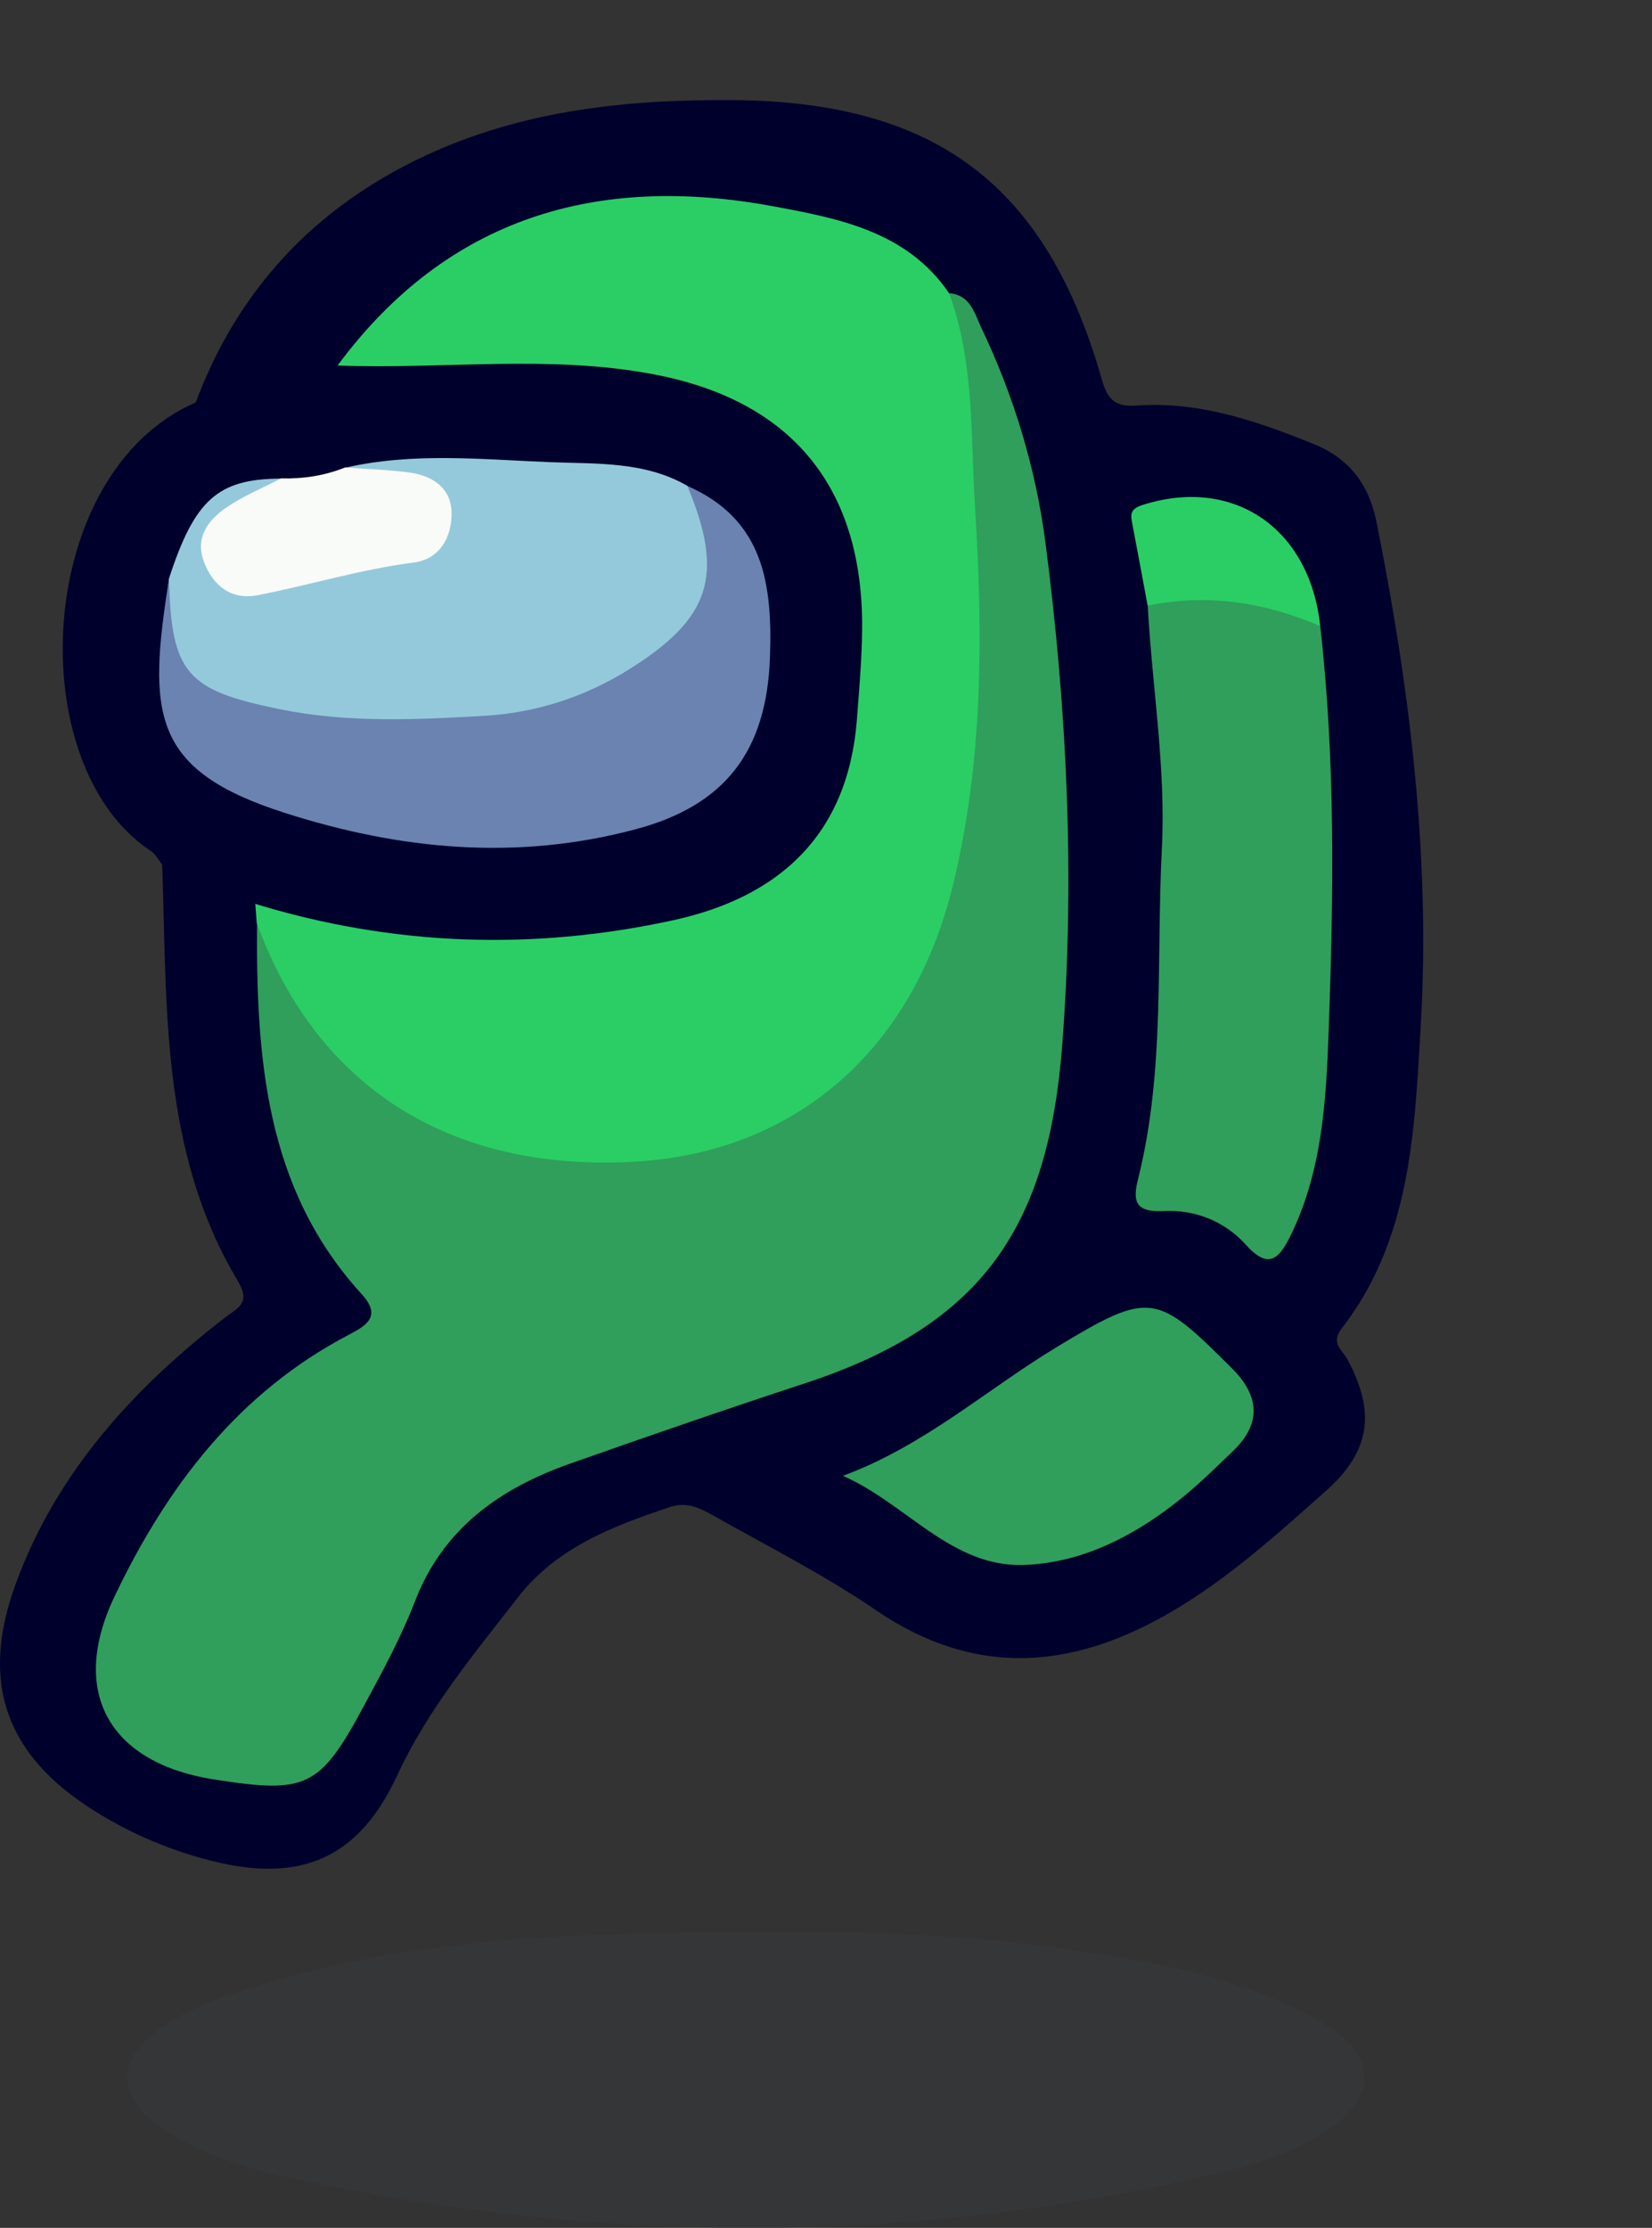 <?xml version="1.0" encoding="UTF-8"?>
<svg id="Layer_1" data-name="Layer 1" xmlns="http://www.w3.org/2000/svg" width="133.5" height="180" viewBox="0 0 133.5 180">
  <rect x="0" y="0" width="133.5" height="180" fill="#333333" stroke="none"/>
  <defs>
    <style>
      .cls-1 {
        fill: #2bce64;
      }

      .cls-2 {
        fill: #373b3c;
        opacity: .5;
      }

      .cls-3 {
        fill: #f9fbf9;
      }

      .cls-4 {
        fill: #6a83b0;
      }

      .cls-5 {
        fill: #2f9f5b;
      }

      .cls-6 {
        fill: #94c9db;
      }

      .cls-7 {
        fill: #00002c;
      }
    </style>
  </defs>
  <path class="cls-7" d="M13.11,69.87c.39,11.51-.13,23.2,6.1,33.61,1.11,1.86,0,2.17-1.13,3.05-7.35,5.71-13.49,12.44-16.78,21.35-2.96,8.02-.88,13.93,6.36,18.45,2.96,1.85,6.15,3.2,9.53,4.04,7.14,1.78,11.81-.24,14.9-6.91,2.49-5.38,6.22-9.83,9.78-14.42,3.1-3.99,7.65-5.74,12.28-7.28,1.37-.46,2.46,.11,3.51,.7,4.42,2.49,8.97,4.8,13.15,7.65,8.88,6.05,17.39,4.41,25.62-.98,3.82-2.49,7.26-5.6,10.69-8.64,3.65-3.25,4.05-6.38,1.78-10.64-.42-.78-1.41-1.31-.48-2.51,5.59-7.21,5.89-15.92,6.39-24.42,.8-13.71-.88-27.26-3.56-40.69-.61-3.05-2.17-5.17-5.08-6.35-4.62-1.87-9.29-3.48-14.36-3.11-1.74,.13-2.33-.57-2.77-2.11-4.48-15.74-13.43-22.43-29.73-22.57-8.65-.07-17.09,.81-25.01,4.52-8.8,4.12-15.04,10.72-18.48,19.89,3.91-.1,7.48-1.8,11.29-2.37,2.59-1.72,4.41-4.26,6.78-6.25,10.77-9.01,27.93-8.31,38.53-2.79,1.56,.81,2.65,2.2,3.96,3.33,1.84,1.48,2.58,3.63,3.33,5.72,2.65,7.4,4.19,14.97,4.65,22.9,.54,9.31,.68,18.59,.64,27.9-.02,3.77-.58,7.39-1.45,11.04-2.23,9.33-8.22,15.08-16.93,18.26-6.64,2.42-13.47,4.28-20.12,6.69-6.38,2.31-11.31,5.98-14.05,12.41-1.36,3.19-3.09,6.23-4.67,9.33-1.52,2.99-3.74,4.48-7.16,4.15-1.6-.15-3.22-.07-4.79-.52-6.49-1.85-8.66-5.98-5.98-12.2,3.83-8.89,9.87-16.01,18.15-21.1,3.16-1.94,3.55-3.11,1.23-5.82-4.31-5.04-6.1-11.09-6.9-17.42-.43-3.41-1.36-6.86-.72-10.37,.04-1.03-.28-1.94-.87-2.77-2.46-1.14-4.4-3.78-7.64-2.75Z"/>
  <path class="cls-2" d="M62.21,156.11c-14.81,0-27.66,.33-40.18,3.98-3.22,.94-6.43,1.91-9.17,3.88-3.44,2.47-3.46,5.32-.01,7.79,3.28,2.35,7.1,3.45,10.99,4.28,25.43,5.43,50.81,5.43,76.11-.84,2.66-.66,5.2-1.66,7.47-3.2,3.9-2.64,3.83-5.91-.34-8.43-5.27-3.19-11.25-4.5-17.2-5.52-9.78-1.69-19.68-2.09-27.67-1.92Z"/>
  <path class="cls-7" d="M27.29,29.55c-4.02,.21-7.93,.85-11.46,2.96-13.07,5.65-14.17,29.3-3.65,36.24,.39,.26,.63,.74,.93,1.12,2.51,1.06,5.03,2.12,7.54,3.18,.66,1.16,1.74,1.8,2.98,2.04,10.42,1.99,20.89,3.22,31.31,.18,11.12-3.24,14.76-7.89,15.63-19.4,.23-2.97,.22-5.97,.01-8.94-.56-7.97-6.82-15.15-15.31-17.25-8.55-2.11-17.28-.96-25.94-.95-.74,0-1.41,.45-2.05,.82Z"/>
  <path class="cls-5" d="M20.77,74.63c-.06,10.79,.64,21.37,8.45,29.92,1.6,1.75,.49,2.5-1.01,3.28-8.96,4.68-14.75,12.32-18.97,21.19-3.68,7.74-.38,13.45,8.1,14.76,7.45,1.16,8.51,.67,12.09-5.99,1.47-2.73,2.97-5.47,4.08-8.35,2.29-5.98,6.91-9.19,12.6-11.2,6.3-2.22,12.61-4.4,18.96-6.48,14.42-4.75,19.66-12.69,20.78-27.43,1.02-13.49,.38-27.02-1.36-40.45-.78-6.02-2.55-11.86-5.18-17.38-.55-1.16-.88-2.68-2.61-2.81-.66,1.21-.29,2.45-.01,3.64,.78,3.3,.86,6.64,.83,10-.03,3.35,.32,6.69,.46,10.03,.4,9.95-.1,19.87-3.85,29.3-3.89,9.77-11.47,14.72-21.55,15.98-13.42,1.68-23.45-3.39-29.69-15.6-.49-.95-.78-2.15-2.1-2.4Z"/>
  <path class="cls-1" d="M20.77,74.63c4.84,13.21,15.59,20.02,30.36,19.24,13.01-.69,22.56-8.88,25.85-22.24,2.49-10.11,2.46-20.38,1.81-30.68-.36-5.79-.03-11.68-2.1-17.27-3.42-5.02-9.01-6.05-14.25-7.02-14.1-2.61-26.26,.85-35.16,12.87,8.53,.33,17.11-.9,25.58,.72,11.15,2.12,16.89,9.16,16.81,20.54-.02,2.47-.24,4.95-.43,7.42-.74,9.27-6.29,14.29-14.88,16.15-11.32,2.46-22.6,2.07-33.73-1.33,.04,.53,.08,1.06,.12,1.59Z"/>
  <path class="cls-5" d="M92.75,48.93c.35,6.56,1.48,13.09,1.14,19.67-.46,8.9,.28,17.88-1.92,26.65-.44,1.76-.27,2.72,2.07,2.6,2.51-.13,4.92,.8,6.67,2.75,1.91,2.13,2.76,.93,3.65-.91,2.5-5.18,2.81-10.83,3.01-16.36,.4-10.91,.56-21.85-.68-32.74-3.62-3.58-10.12-4.35-13.94-1.66Z"/>
  <path class="cls-5" d="M68.12,119.24c5.12,2.25,8.77,7.4,14.62,7.2,4.87-.16,9.27-2.51,13.08-5.67,1.33-1.11,2.57-2.33,3.82-3.53q3.37-3.23-.07-6.67c-6.14-6.14-6.62-6.3-14.18-1.73-5.67,3.43-10.68,7.96-17.27,10.4Z"/>
  <path class="cls-1" d="M92.75,48.93c4.83-.99,9.46-.28,13.94,1.66-.84-7.95-7.06-12.14-14.39-9.78-1.06,.34-.92,.86-.78,1.6,.41,2.17,.82,4.34,1.22,6.51Z"/>
  <path class="cls-6" d="M55.54,39.25c-3.46-2-7.41-1.76-11.12-1.91-5.49-.22-11.05-.81-16.52,.45,1.24,1.36,3.03,.77,4.51,1.27,1.31,.44,2.74,.81,2.79,2.51,.05,1.57-1.05,2.74-2.38,2.95-4.02,.64-7.92,1.77-11.91,2.48-1.29,.23-2.49-.3-3.11-1.54-.76-1.52,.27-2.51,1.15-3.58,1.07-1.31,3.39-1.11,3.74-3.21-5.09,.02-6.97,1.71-9.04,8.09-.92,7.57,.69,10.14,8,11.39,8.57,1.47,17.18,1.86,25.6-1.16,3.21-1.15,5.95-3,8.27-5.47,3.44-3.64,3.42-8.41,.02-12.27Z"/>
  <path class="cls-4" d="M55.54,39.25c3.03,7.22,1.91,10.72-4.78,14.88-3.54,2.2-7.49,3.46-11.54,3.7-5.52,.32-11.08,.6-16.62-.53-7.48-1.53-8.77-2.85-8.94-10.54-1.74,10.94-1.45,15.46,9.36,18.92,9.34,2.99,18.75,3.88,28.35,1.32,7.25-1.93,10.58-6.33,10.85-13.86,.21-5.91-.48-11.17-6.68-13.88Z"/>
  <path class="cls-3" d="M22.69,38.66c-1.48,.78-3.06,1.42-4.43,2.37-1.47,1.02-2.53,2.43-1.76,4.41,.76,1.96,2.25,3.05,4.32,2.65,4.21-.82,8.32-2.09,12.61-2.64,2.16-.28,3.1-2.11,3.06-4.06-.04-1.99-1.58-2.98-3.46-3.22-1.7-.22-3.42-.27-5.14-.4-1.67,.67-3.41,.93-5.2,.88Z"/>
</svg>